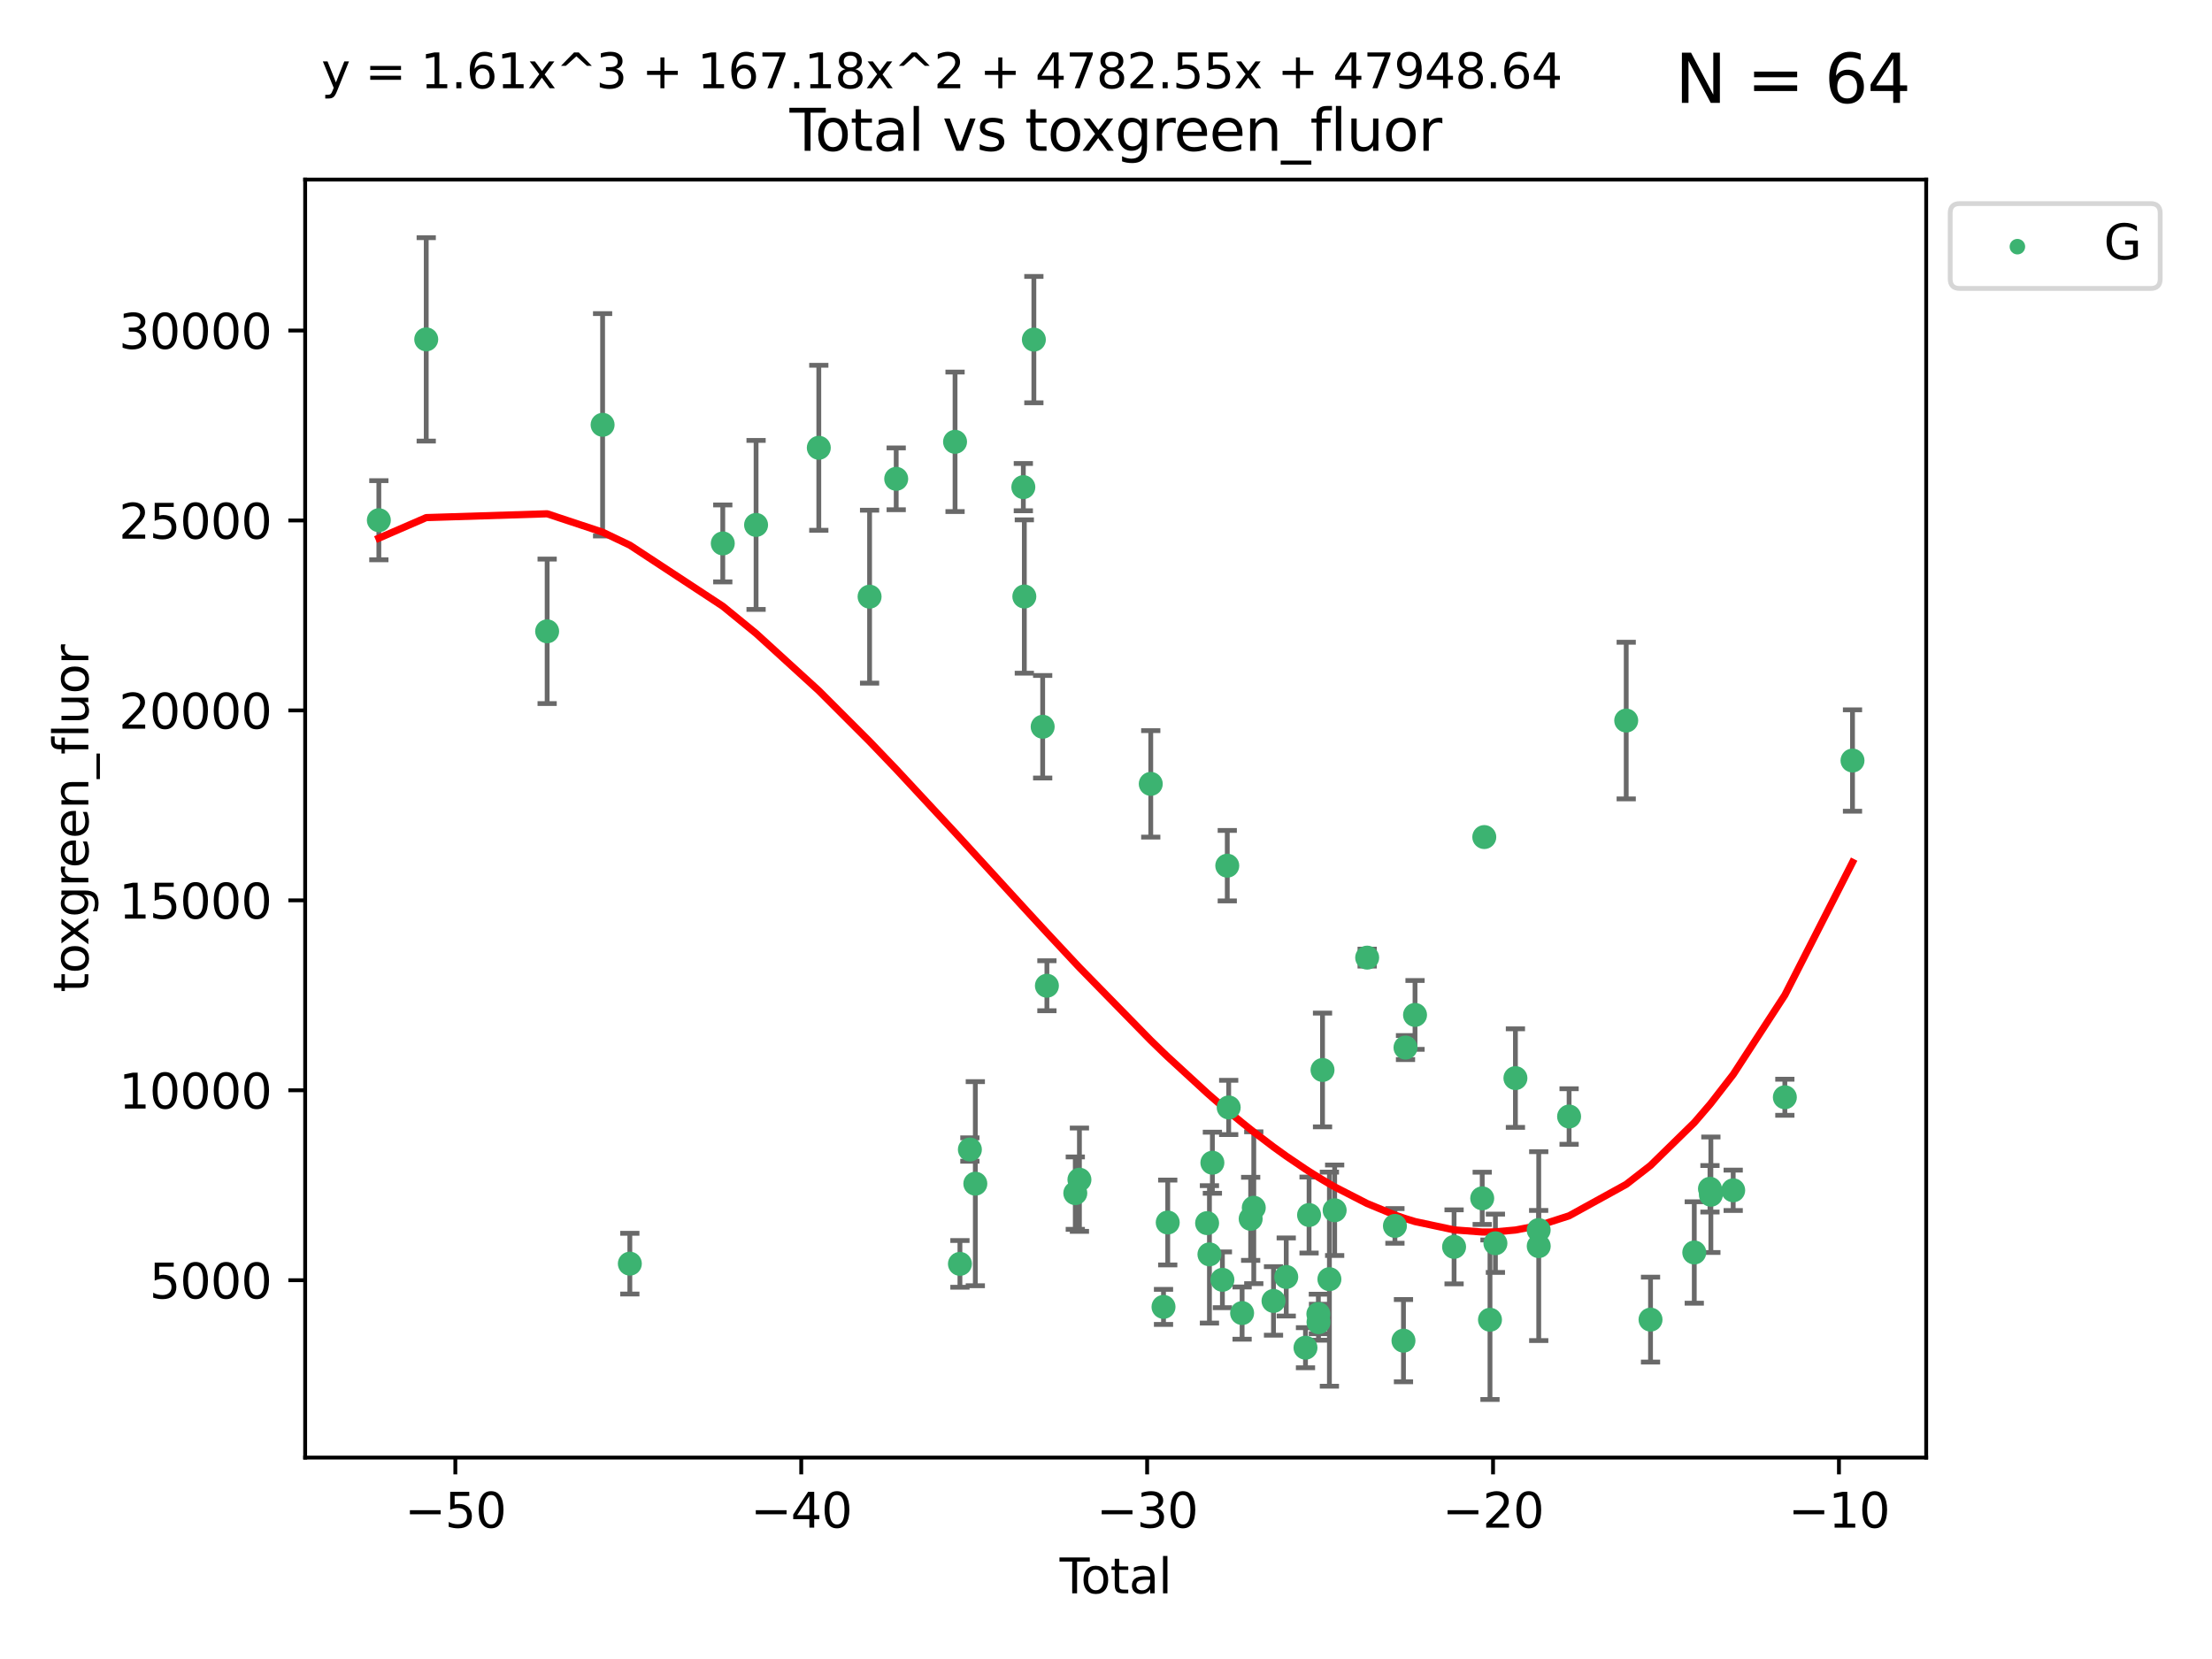 <?xml version="1.0" encoding="utf-8" standalone="no"?>
<!DOCTYPE svg PUBLIC "-//W3C//DTD SVG 1.1//EN"
  "http://www.w3.org/Graphics/SVG/1.1/DTD/svg11.dtd">
<svg xmlns:xlink="http://www.w3.org/1999/xlink" width="460.8pt" height="345.6pt" viewBox="0 0 460.8 345.6" xmlns="http://www.w3.org/2000/svg" version="1.1">
 <defs>
  <style type="text/css">*{stroke-linejoin: round; stroke-linecap: butt}</style>
 </defs>
 <g id="figure_1">
  <g id="patch_1">
   <path d="M 0 345.6 
L 460.8 345.6 
L 460.8 0 
L 0 0 
z
" style="fill: #ffffff"/>
  </g>
  <g id="axes_1">
   <g id="patch_2">
    <path d="M 63.571 303.64 
L 401.26 303.64 
L 401.26 37.411 
L 63.571 37.411 
z
" style="fill: #ffffff"/>
   </g>
   <g id="PathCollection_1">
    <defs>
     <path id="m6c5e7fbb38" d="M 0 1.118 
C 0.297 1.118 0.581 1 0.791 0.791 
C 1 0.581 1.118 0.297 1.118 0 
C 1.118 -0.297 1 -0.581 0.791 -0.791 
C 0.581 -1 0.297 -1.118 0 -1.118 
C -0.297 -1.118 -0.581 -1 -0.791 -0.791 
C -1 -0.581 -1.118 -0.297 -1.118 0 
C -1.118 0.297 -1 0.581 -0.791 0.791 
C -0.581 1 -0.297 1.118 0 1.118 
z
" style="stroke: #3cb371"/>
    </defs>
    <g clip-path="url(#p803f1999da)">
     <use xlink:href="#m6c5e7fbb38" x="78.921" y="108.37" style="fill: #3cb371; stroke: #3cb371"/>
     <use xlink:href="#m6c5e7fbb38" x="88.792" y="70.697" style="fill: #3cb371; stroke: #3cb371"/>
     <use xlink:href="#m6c5e7fbb38" x="113.98" y="131.515" style="fill: #3cb371; stroke: #3cb371"/>
     <use xlink:href="#m6c5e7fbb38" x="125.533" y="88.495" style="fill: #3cb371; stroke: #3cb371"/>
     <use xlink:href="#m6c5e7fbb38" x="131.207" y="263.244" style="fill: #3cb371; stroke: #3cb371"/>
     <use xlink:href="#m6c5e7fbb38" x="150.568" y="113.205" style="fill: #3cb371; stroke: #3cb371"/>
     <use xlink:href="#m6c5e7fbb38" x="157.504" y="109.353" style="fill: #3cb371; stroke: #3cb371"/>
     <use xlink:href="#m6c5e7fbb38" x="170.572" y="93.281" style="fill: #3cb371; stroke: #3cb371"/>
     <use xlink:href="#m6c5e7fbb38" x="181.15" y="124.296" style="fill: #3cb371; stroke: #3cb371"/>
     <use xlink:href="#m6c5e7fbb38" x="186.695" y="99.749" style="fill: #3cb371; stroke: #3cb371"/>
     <use xlink:href="#m6c5e7fbb38" x="198.955" y="92.039" style="fill: #3cb371; stroke: #3cb371"/>
     <use xlink:href="#m6c5e7fbb38" x="199.972" y="263.288" style="fill: #3cb371; stroke: #3cb371"/>
     <use xlink:href="#m6c5e7fbb38" x="202.045" y="239.466" style="fill: #3cb371; stroke: #3cb371"/>
     <use xlink:href="#m6c5e7fbb38" x="203.178" y="246.582" style="fill: #3cb371; stroke: #3cb371"/>
     <use xlink:href="#m6c5e7fbb38" x="213.179" y="101.477" style="fill: #3cb371; stroke: #3cb371"/>
     <use xlink:href="#m6c5e7fbb38" x="213.387" y="124.265" style="fill: #3cb371; stroke: #3cb371"/>
     <use xlink:href="#m6c5e7fbb38" x="215.374" y="70.746" style="fill: #3cb371; stroke: #3cb371"/>
     <use xlink:href="#m6c5e7fbb38" x="217.208" y="151.397" style="fill: #3cb371; stroke: #3cb371"/>
     <use xlink:href="#m6c5e7fbb38" x="218.09" y="205.347" style="fill: #3cb371; stroke: #3cb371"/>
     <use xlink:href="#m6c5e7fbb38" x="224.004" y="248.554" style="fill: #3cb371; stroke: #3cb371"/>
     <use xlink:href="#m6c5e7fbb38" x="224.864" y="245.752" style="fill: #3cb371; stroke: #3cb371"/>
     <use xlink:href="#m6c5e7fbb38" x="239.724" y="163.297" style="fill: #3cb371; stroke: #3cb371"/>
     <use xlink:href="#m6c5e7fbb38" x="242.381" y="272.248" style="fill: #3cb371; stroke: #3cb371"/>
     <use xlink:href="#m6c5e7fbb38" x="243.26" y="254.672" style="fill: #3cb371; stroke: #3cb371"/>
     <use xlink:href="#m6c5e7fbb38" x="251.462" y="254.801" style="fill: #3cb371; stroke: #3cb371"/>
     <use xlink:href="#m6c5e7fbb38" x="251.949" y="261.306" style="fill: #3cb371; stroke: #3cb371"/>
     <use xlink:href="#m6c5e7fbb38" x="252.562" y="242.216" style="fill: #3cb371; stroke: #3cb371"/>
     <use xlink:href="#m6c5e7fbb38" x="254.649" y="266.605" style="fill: #3cb371; stroke: #3cb371"/>
     <use xlink:href="#m6c5e7fbb38" x="255.663" y="180.337" style="fill: #3cb371; stroke: #3cb371"/>
     <use xlink:href="#m6c5e7fbb38" x="255.96" y="230.701" style="fill: #3cb371; stroke: #3cb371"/>
     <use xlink:href="#m6c5e7fbb38" x="258.754" y="273.537" style="fill: #3cb371; stroke: #3cb371"/>
     <use xlink:href="#m6c5e7fbb38" x="260.537" y="253.906" style="fill: #3cb371; stroke: #3cb371"/>
     <use xlink:href="#m6c5e7fbb38" x="261.185" y="251.593" style="fill: #3cb371; stroke: #3cb371"/>
     <use xlink:href="#m6c5e7fbb38" x="265.295" y="271.005" style="fill: #3cb371; stroke: #3cb371"/>
     <use xlink:href="#m6c5e7fbb38" x="267.947" y="266.018" style="fill: #3cb371; stroke: #3cb371"/>
     <use xlink:href="#m6c5e7fbb38" x="271.958" y="280.752" style="fill: #3cb371; stroke: #3cb371"/>
     <use xlink:href="#m6c5e7fbb38" x="272.702" y="253.111" style="fill: #3cb371; stroke: #3cb371"/>
     <use xlink:href="#m6c5e7fbb38" x="274.639" y="273.724" style="fill: #3cb371; stroke: #3cb371"/>
     <use xlink:href="#m6c5e7fbb38" x="274.669" y="275.443" style="fill: #3cb371; stroke: #3cb371"/>
     <use xlink:href="#m6c5e7fbb38" x="275.505" y="222.895" style="fill: #3cb371; stroke: #3cb371"/>
     <use xlink:href="#m6c5e7fbb38" x="276.939" y="266.474" style="fill: #3cb371; stroke: #3cb371"/>
     <use xlink:href="#m6c5e7fbb38" x="278.033" y="252.122" style="fill: #3cb371; stroke: #3cb371"/>
     <use xlink:href="#m6c5e7fbb38" x="284.806" y="199.49" style="fill: #3cb371; stroke: #3cb371"/>
     <use xlink:href="#m6c5e7fbb38" x="290.588" y="255.377" style="fill: #3cb371; stroke: #3cb371"/>
     <use xlink:href="#m6c5e7fbb38" x="292.369" y="279.285" style="fill: #3cb371; stroke: #3cb371"/>
     <use xlink:href="#m6c5e7fbb38" x="292.792" y="218.227" style="fill: #3cb371; stroke: #3cb371"/>
     <use xlink:href="#m6c5e7fbb38" x="294.777" y="211.426" style="fill: #3cb371; stroke: #3cb371"/>
     <use xlink:href="#m6c5e7fbb38" x="302.911" y="259.745" style="fill: #3cb371; stroke: #3cb371"/>
     <use xlink:href="#m6c5e7fbb38" x="308.772" y="249.634" style="fill: #3cb371; stroke: #3cb371"/>
     <use xlink:href="#m6c5e7fbb38" x="309.203" y="174.374" style="fill: #3cb371; stroke: #3cb371"/>
     <use xlink:href="#m6c5e7fbb38" x="310.392" y="274.926" style="fill: #3cb371; stroke: #3cb371"/>
     <use xlink:href="#m6c5e7fbb38" x="311.521" y="258.998" style="fill: #3cb371; stroke: #3cb371"/>
     <use xlink:href="#m6c5e7fbb38" x="315.691" y="224.588" style="fill: #3cb371; stroke: #3cb371"/>
     <use xlink:href="#m6c5e7fbb38" x="320.531" y="256.243" style="fill: #3cb371; stroke: #3cb371"/>
     <use xlink:href="#m6c5e7fbb38" x="320.546" y="259.592" style="fill: #3cb371; stroke: #3cb371"/>
     <use xlink:href="#m6c5e7fbb38" x="326.871" y="232.59" style="fill: #3cb371; stroke: #3cb371"/>
     <use xlink:href="#m6c5e7fbb38" x="338.77" y="150.105" style="fill: #3cb371; stroke: #3cb371"/>
     <use xlink:href="#m6c5e7fbb38" x="343.835" y="274.898" style="fill: #3cb371; stroke: #3cb371"/>
     <use xlink:href="#m6c5e7fbb38" x="352.949" y="260.916" style="fill: #3cb371; stroke: #3cb371"/>
     <use xlink:href="#m6c5e7fbb38" x="356.217" y="247.646" style="fill: #3cb371; stroke: #3cb371"/>
     <use xlink:href="#m6c5e7fbb38" x="356.405" y="248.886" style="fill: #3cb371; stroke: #3cb371"/>
     <use xlink:href="#m6c5e7fbb38" x="361.057" y="247.962" style="fill: #3cb371; stroke: #3cb371"/>
     <use xlink:href="#m6c5e7fbb38" x="371.817" y="228.579" style="fill: #3cb371; stroke: #3cb371"/>
     <use xlink:href="#m6c5e7fbb38" x="385.911" y="158.432" style="fill: #3cb371; stroke: #3cb371"/>
    </g>
   </g>
   <g id="matplotlib.axis_1">
    <g id="xtick_1">
     <g id="line2d_1">
      <defs>
       <path id="m20866f50c5" d="M 0 0 
L 0 3.5 
" style="stroke: #000000; stroke-width: 0.8"/>
      </defs>
      <g>
       <use xlink:href="#m20866f50c5" x="94.856" y="303.64" style="stroke: #000000; stroke-width: 0.8"/>
      </g>
     </g>
     <g id="text_1">
      <!-- −50 -->
      <g transform="translate(84.304 318.238)scale(0.1 -0.1)">
       <defs>
        <path id="DejaVuSans-2212" d="M 678 2272 
L 4684 2272 
L 4684 1741 
L 678 1741 
L 678 2272 
z
" transform="scale(0.016)"/>
        <path id="DejaVuSans-35" d="M 691 4666 
L 3169 4666 
L 3169 4134 
L 1269 4134 
L 1269 2991 
Q 1406 3038 1543 3061 
Q 1681 3084 1819 3084 
Q 2600 3084 3056 2656 
Q 3513 2228 3513 1497 
Q 3513 744 3044 326 
Q 2575 -91 1722 -91 
Q 1428 -91 1123 -41 
Q 819 9 494 109 
L 494 744 
Q 775 591 1075 516 
Q 1375 441 1709 441 
Q 2250 441 2565 725 
Q 2881 1009 2881 1497 
Q 2881 1984 2565 2268 
Q 2250 2553 1709 2553 
Q 1456 2553 1204 2497 
Q 953 2441 691 2322 
L 691 4666 
z
" transform="scale(0.016)"/>
        <path id="DejaVuSans-30" d="M 2034 4250 
Q 1547 4250 1301 3770 
Q 1056 3291 1056 2328 
Q 1056 1369 1301 889 
Q 1547 409 2034 409 
Q 2525 409 2770 889 
Q 3016 1369 3016 2328 
Q 3016 3291 2770 3770 
Q 2525 4250 2034 4250 
z
M 2034 4750 
Q 2819 4750 3233 4129 
Q 3647 3509 3647 2328 
Q 3647 1150 3233 529 
Q 2819 -91 2034 -91 
Q 1250 -91 836 529 
Q 422 1150 422 2328 
Q 422 3509 836 4129 
Q 1250 4750 2034 4750 
z
" transform="scale(0.016)"/>
       </defs>
       <use xlink:href="#DejaVuSans-2212"/>
       <use xlink:href="#DejaVuSans-35" x="83.789"/>
       <use xlink:href="#DejaVuSans-30" x="147.412"/>
      </g>
     </g>
    </g>
    <g id="xtick_2">
     <g id="line2d_2">
      <g>
       <use xlink:href="#m20866f50c5" x="166.914" y="303.64" style="stroke: #000000; stroke-width: 0.8"/>
      </g>
     </g>
     <g id="text_2">
      <!-- −40 -->
      <g transform="translate(156.361 318.238)scale(0.1 -0.1)">
       <defs>
        <path id="DejaVuSans-34" d="M 2419 4116 
L 825 1625 
L 2419 1625 
L 2419 4116 
z
M 2253 4666 
L 3047 4666 
L 3047 1625 
L 3713 1625 
L 3713 1100 
L 3047 1100 
L 3047 0 
L 2419 0 
L 2419 1100 
L 313 1100 
L 313 1709 
L 2253 4666 
z
" transform="scale(0.016)"/>
       </defs>
       <use xlink:href="#DejaVuSans-2212"/>
       <use xlink:href="#DejaVuSans-34" x="83.789"/>
       <use xlink:href="#DejaVuSans-30" x="147.412"/>
      </g>
     </g>
    </g>
    <g id="xtick_3">
     <g id="line2d_3">
      <g>
       <use xlink:href="#m20866f50c5" x="238.971" y="303.64" style="stroke: #000000; stroke-width: 0.8"/>
      </g>
     </g>
     <g id="text_3">
      <!-- −30 -->
      <g transform="translate(228.419 318.238)scale(0.1 -0.1)">
       <defs>
        <path id="DejaVuSans-33" d="M 2597 2516 
Q 3050 2419 3304 2112 
Q 3559 1806 3559 1356 
Q 3559 666 3084 287 
Q 2609 -91 1734 -91 
Q 1441 -91 1130 -33 
Q 819 25 488 141 
L 488 750 
Q 750 597 1062 519 
Q 1375 441 1716 441 
Q 2309 441 2620 675 
Q 2931 909 2931 1356 
Q 2931 1769 2642 2001 
Q 2353 2234 1838 2234 
L 1294 2234 
L 1294 2753 
L 1863 2753 
Q 2328 2753 2575 2939 
Q 2822 3125 2822 3475 
Q 2822 3834 2567 4026 
Q 2313 4219 1838 4219 
Q 1578 4219 1281 4162 
Q 984 4106 628 3988 
L 628 4550 
Q 988 4650 1302 4700 
Q 1616 4750 1894 4750 
Q 2613 4750 3031 4423 
Q 3450 4097 3450 3541 
Q 3450 3153 3228 2886 
Q 3006 2619 2597 2516 
z
" transform="scale(0.016)"/>
       </defs>
       <use xlink:href="#DejaVuSans-2212"/>
       <use xlink:href="#DejaVuSans-33" x="83.789"/>
       <use xlink:href="#DejaVuSans-30" x="147.412"/>
      </g>
     </g>
    </g>
    <g id="xtick_4">
     <g id="line2d_4">
      <g>
       <use xlink:href="#m20866f50c5" x="311.029" y="303.64" style="stroke: #000000; stroke-width: 0.8"/>
      </g>
     </g>
     <g id="text_4">
      <!-- −20 -->
      <g transform="translate(300.476 318.238)scale(0.1 -0.1)">
       <defs>
        <path id="DejaVuSans-32" d="M 1228 531 
L 3431 531 
L 3431 0 
L 469 0 
L 469 531 
Q 828 903 1448 1529 
Q 2069 2156 2228 2338 
Q 2531 2678 2651 2914 
Q 2772 3150 2772 3378 
Q 2772 3750 2511 3984 
Q 2250 4219 1831 4219 
Q 1534 4219 1204 4116 
Q 875 4013 500 3803 
L 500 4441 
Q 881 4594 1212 4672 
Q 1544 4750 1819 4750 
Q 2544 4750 2975 4387 
Q 3406 4025 3406 3419 
Q 3406 3131 3298 2873 
Q 3191 2616 2906 2266 
Q 2828 2175 2409 1742 
Q 1991 1309 1228 531 
z
" transform="scale(0.016)"/>
       </defs>
       <use xlink:href="#DejaVuSans-2212"/>
       <use xlink:href="#DejaVuSans-32" x="83.789"/>
       <use xlink:href="#DejaVuSans-30" x="147.412"/>
      </g>
     </g>
    </g>
    <g id="xtick_5">
     <g id="line2d_5">
      <g>
       <use xlink:href="#m20866f50c5" x="383.086" y="303.64" style="stroke: #000000; stroke-width: 0.8"/>
      </g>
     </g>
     <g id="text_5">
      <!-- −10 -->
      <g transform="translate(372.534 318.238)scale(0.1 -0.1)">
       <defs>
        <path id="DejaVuSans-31" d="M 794 531 
L 1825 531 
L 1825 4091 
L 703 3866 
L 703 4441 
L 1819 4666 
L 2450 4666 
L 2450 531 
L 3481 531 
L 3481 0 
L 794 0 
L 794 531 
z
" transform="scale(0.016)"/>
       </defs>
       <use xlink:href="#DejaVuSans-2212"/>
       <use xlink:href="#DejaVuSans-31" x="83.789"/>
       <use xlink:href="#DejaVuSans-30" x="147.412"/>
      </g>
     </g>
    </g>
    <g id="text_6">
     <!-- Total -->
     <g transform="translate(220.739 331.917)scale(0.1 -0.1)">
      <defs>
       <path id="DejaVuSans-54" d="M -19 4666 
L 3928 4666 
L 3928 4134 
L 2272 4134 
L 2272 0 
L 1638 0 
L 1638 4134 
L -19 4134 
L -19 4666 
z
" transform="scale(0.016)"/>
       <path id="DejaVuSans-6f" d="M 1959 3097 
Q 1497 3097 1228 2736 
Q 959 2375 959 1747 
Q 959 1119 1226 758 
Q 1494 397 1959 397 
Q 2419 397 2687 759 
Q 2956 1122 2956 1747 
Q 2956 2369 2687 2733 
Q 2419 3097 1959 3097 
z
M 1959 3584 
Q 2709 3584 3137 3096 
Q 3566 2609 3566 1747 
Q 3566 888 3137 398 
Q 2709 -91 1959 -91 
Q 1206 -91 779 398 
Q 353 888 353 1747 
Q 353 2609 779 3096 
Q 1206 3584 1959 3584 
z
" transform="scale(0.016)"/>
       <path id="DejaVuSans-74" d="M 1172 4494 
L 1172 3500 
L 2356 3500 
L 2356 3053 
L 1172 3053 
L 1172 1153 
Q 1172 725 1289 603 
Q 1406 481 1766 481 
L 2356 481 
L 2356 0 
L 1766 0 
Q 1100 0 847 248 
Q 594 497 594 1153 
L 594 3053 
L 172 3053 
L 172 3500 
L 594 3500 
L 594 4494 
L 1172 4494 
z
" transform="scale(0.016)"/>
       <path id="DejaVuSans-61" d="M 2194 1759 
Q 1497 1759 1228 1600 
Q 959 1441 959 1056 
Q 959 750 1161 570 
Q 1363 391 1709 391 
Q 2188 391 2477 730 
Q 2766 1069 2766 1631 
L 2766 1759 
L 2194 1759 
z
M 3341 1997 
L 3341 0 
L 2766 0 
L 2766 531 
Q 2569 213 2275 61 
Q 1981 -91 1556 -91 
Q 1019 -91 701 211 
Q 384 513 384 1019 
Q 384 1609 779 1909 
Q 1175 2209 1959 2209 
L 2766 2209 
L 2766 2266 
Q 2766 2663 2505 2880 
Q 2244 3097 1772 3097 
Q 1472 3097 1187 3025 
Q 903 2953 641 2809 
L 641 3341 
Q 956 3463 1253 3523 
Q 1550 3584 1831 3584 
Q 2591 3584 2966 3190 
Q 3341 2797 3341 1997 
z
" transform="scale(0.016)"/>
       <path id="DejaVuSans-6c" d="M 603 4863 
L 1178 4863 
L 1178 0 
L 603 0 
L 603 4863 
z
" transform="scale(0.016)"/>
      </defs>
      <use xlink:href="#DejaVuSans-54"/>
      <use xlink:href="#DejaVuSans-6f" x="44.084"/>
      <use xlink:href="#DejaVuSans-74" x="105.266"/>
      <use xlink:href="#DejaVuSans-61" x="144.475"/>
      <use xlink:href="#DejaVuSans-6c" x="205.754"/>
     </g>
    </g>
   </g>
   <g id="matplotlib.axis_2">
    <g id="ytick_1">
     <g id="line2d_6">
      <defs>
       <path id="m395d68dc21" d="M 0 0 
L -3.5 0 
" style="stroke: #000000; stroke-width: 0.8"/>
      </defs>
      <g>
       <use xlink:href="#m395d68dc21" x="63.571" y="266.693" style="stroke: #000000; stroke-width: 0.8"/>
      </g>
     </g>
     <g id="text_7">
      <!-- 5000 -->
      <g transform="translate(31.121 270.492)scale(0.1 -0.1)">
       <use xlink:href="#DejaVuSans-35"/>
       <use xlink:href="#DejaVuSans-30" x="63.623"/>
       <use xlink:href="#DejaVuSans-30" x="127.246"/>
       <use xlink:href="#DejaVuSans-30" x="190.869"/>
      </g>
     </g>
    </g>
    <g id="ytick_2">
     <g id="line2d_7">
      <g>
       <use xlink:href="#m395d68dc21" x="63.571" y="227.125" style="stroke: #000000; stroke-width: 0.8"/>
      </g>
     </g>
     <g id="text_8">
      <!-- 10000 -->
      <g transform="translate(24.759 230.924)scale(0.1 -0.1)">
       <use xlink:href="#DejaVuSans-31"/>
       <use xlink:href="#DejaVuSans-30" x="63.623"/>
       <use xlink:href="#DejaVuSans-30" x="127.246"/>
       <use xlink:href="#DejaVuSans-30" x="190.869"/>
       <use xlink:href="#DejaVuSans-30" x="254.492"/>
      </g>
     </g>
    </g>
    <g id="ytick_3">
     <g id="line2d_8">
      <g>
       <use xlink:href="#m395d68dc21" x="63.571" y="187.557" style="stroke: #000000; stroke-width: 0.8"/>
      </g>
     </g>
     <g id="text_9">
      <!-- 15000 -->
      <g transform="translate(24.759 191.356)scale(0.1 -0.1)">
       <use xlink:href="#DejaVuSans-31"/>
       <use xlink:href="#DejaVuSans-35" x="63.623"/>
       <use xlink:href="#DejaVuSans-30" x="127.246"/>
       <use xlink:href="#DejaVuSans-30" x="190.869"/>
       <use xlink:href="#DejaVuSans-30" x="254.492"/>
      </g>
     </g>
    </g>
    <g id="ytick_4">
     <g id="line2d_9">
      <g>
       <use xlink:href="#m395d68dc21" x="63.571" y="147.989" style="stroke: #000000; stroke-width: 0.8"/>
      </g>
     </g>
     <g id="text_10">
      <!-- 20000 -->
      <g transform="translate(24.759 151.788)scale(0.1 -0.1)">
       <use xlink:href="#DejaVuSans-32"/>
       <use xlink:href="#DejaVuSans-30" x="63.623"/>
       <use xlink:href="#DejaVuSans-30" x="127.246"/>
       <use xlink:href="#DejaVuSans-30" x="190.869"/>
       <use xlink:href="#DejaVuSans-30" x="254.492"/>
      </g>
     </g>
    </g>
    <g id="ytick_5">
     <g id="line2d_10">
      <g>
       <use xlink:href="#m395d68dc21" x="63.571" y="108.421" style="stroke: #000000; stroke-width: 0.8"/>
      </g>
     </g>
     <g id="text_11">
      <!-- 25000 -->
      <g transform="translate(24.759 112.22)scale(0.1 -0.1)">
       <use xlink:href="#DejaVuSans-32"/>
       <use xlink:href="#DejaVuSans-35" x="63.623"/>
       <use xlink:href="#DejaVuSans-30" x="127.246"/>
       <use xlink:href="#DejaVuSans-30" x="190.869"/>
       <use xlink:href="#DejaVuSans-30" x="254.492"/>
      </g>
     </g>
    </g>
    <g id="ytick_6">
     <g id="line2d_11">
      <g>
       <use xlink:href="#m395d68dc21" x="63.571" y="68.853" style="stroke: #000000; stroke-width: 0.8"/>
      </g>
     </g>
     <g id="text_12">
      <!-- 30000 -->
      <g transform="translate(24.759 72.652)scale(0.1 -0.1)">
       <use xlink:href="#DejaVuSans-33"/>
       <use xlink:href="#DejaVuSans-30" x="63.623"/>
       <use xlink:href="#DejaVuSans-30" x="127.246"/>
       <use xlink:href="#DejaVuSans-30" x="190.869"/>
       <use xlink:href="#DejaVuSans-30" x="254.492"/>
      </g>
     </g>
    </g>
    <g id="text_13">
     <!-- toxgreen_fluor -->
     <g transform="translate(18.401 206.72)rotate(-90)scale(0.1 -0.1)">
      <defs>
       <path id="DejaVuSans-78" d="M 3513 3500 
L 2247 1797 
L 3578 0 
L 2900 0 
L 1881 1375 
L 863 0 
L 184 0 
L 1544 1831 
L 300 3500 
L 978 3500 
L 1906 2253 
L 2834 3500 
L 3513 3500 
z
" transform="scale(0.016)"/>
       <path id="DejaVuSans-67" d="M 2906 1791 
Q 2906 2416 2648 2759 
Q 2391 3103 1925 3103 
Q 1463 3103 1205 2759 
Q 947 2416 947 1791 
Q 947 1169 1205 825 
Q 1463 481 1925 481 
Q 2391 481 2648 825 
Q 2906 1169 2906 1791 
z
M 3481 434 
Q 3481 -459 3084 -895 
Q 2688 -1331 1869 -1331 
Q 1566 -1331 1297 -1286 
Q 1028 -1241 775 -1147 
L 775 -588 
Q 1028 -725 1275 -790 
Q 1522 -856 1778 -856 
Q 2344 -856 2625 -561 
Q 2906 -266 2906 331 
L 2906 616 
Q 2728 306 2450 153 
Q 2172 0 1784 0 
Q 1141 0 747 490 
Q 353 981 353 1791 
Q 353 2603 747 3093 
Q 1141 3584 1784 3584 
Q 2172 3584 2450 3431 
Q 2728 3278 2906 2969 
L 2906 3500 
L 3481 3500 
L 3481 434 
z
" transform="scale(0.016)"/>
       <path id="DejaVuSans-72" d="M 2631 2963 
Q 2534 3019 2420 3045 
Q 2306 3072 2169 3072 
Q 1681 3072 1420 2755 
Q 1159 2438 1159 1844 
L 1159 0 
L 581 0 
L 581 3500 
L 1159 3500 
L 1159 2956 
Q 1341 3275 1631 3429 
Q 1922 3584 2338 3584 
Q 2397 3584 2469 3576 
Q 2541 3569 2628 3553 
L 2631 2963 
z
" transform="scale(0.016)"/>
       <path id="DejaVuSans-65" d="M 3597 1894 
L 3597 1613 
L 953 1613 
Q 991 1019 1311 708 
Q 1631 397 2203 397 
Q 2534 397 2845 478 
Q 3156 559 3463 722 
L 3463 178 
Q 3153 47 2828 -22 
Q 2503 -91 2169 -91 
Q 1331 -91 842 396 
Q 353 884 353 1716 
Q 353 2575 817 3079 
Q 1281 3584 2069 3584 
Q 2775 3584 3186 3129 
Q 3597 2675 3597 1894 
z
M 3022 2063 
Q 3016 2534 2758 2815 
Q 2500 3097 2075 3097 
Q 1594 3097 1305 2825 
Q 1016 2553 972 2059 
L 3022 2063 
z
" transform="scale(0.016)"/>
       <path id="DejaVuSans-6e" d="M 3513 2113 
L 3513 0 
L 2938 0 
L 2938 2094 
Q 2938 2591 2744 2837 
Q 2550 3084 2163 3084 
Q 1697 3084 1428 2787 
Q 1159 2491 1159 1978 
L 1159 0 
L 581 0 
L 581 3500 
L 1159 3500 
L 1159 2956 
Q 1366 3272 1645 3428 
Q 1925 3584 2291 3584 
Q 2894 3584 3203 3211 
Q 3513 2838 3513 2113 
z
" transform="scale(0.016)"/>
       <path id="DejaVuSans-5f" d="M 3263 -1063 
L 3263 -1509 
L -63 -1509 
L -63 -1063 
L 3263 -1063 
z
" transform="scale(0.016)"/>
       <path id="DejaVuSans-66" d="M 2375 4863 
L 2375 4384 
L 1825 4384 
Q 1516 4384 1395 4259 
Q 1275 4134 1275 3809 
L 1275 3500 
L 2222 3500 
L 2222 3053 
L 1275 3053 
L 1275 0 
L 697 0 
L 697 3053 
L 147 3053 
L 147 3500 
L 697 3500 
L 697 3744 
Q 697 4328 969 4595 
Q 1241 4863 1831 4863 
L 2375 4863 
z
" transform="scale(0.016)"/>
       <path id="DejaVuSans-75" d="M 544 1381 
L 544 3500 
L 1119 3500 
L 1119 1403 
Q 1119 906 1312 657 
Q 1506 409 1894 409 
Q 2359 409 2629 706 
Q 2900 1003 2900 1516 
L 2900 3500 
L 3475 3500 
L 3475 0 
L 2900 0 
L 2900 538 
Q 2691 219 2414 64 
Q 2138 -91 1772 -91 
Q 1169 -91 856 284 
Q 544 659 544 1381 
z
M 1991 3584 
L 1991 3584 
z
" transform="scale(0.016)"/>
      </defs>
      <use xlink:href="#DejaVuSans-74"/>
      <use xlink:href="#DejaVuSans-6f" x="39.209"/>
      <use xlink:href="#DejaVuSans-78" x="97.266"/>
      <use xlink:href="#DejaVuSans-67" x="156.445"/>
      <use xlink:href="#DejaVuSans-72" x="219.922"/>
      <use xlink:href="#DejaVuSans-65" x="258.785"/>
      <use xlink:href="#DejaVuSans-65" x="320.309"/>
      <use xlink:href="#DejaVuSans-6e" x="381.832"/>
      <use xlink:href="#DejaVuSans-5f" x="445.211"/>
      <use xlink:href="#DejaVuSans-66" x="495.211"/>
      <use xlink:href="#DejaVuSans-6c" x="530.416"/>
      <use xlink:href="#DejaVuSans-75" x="558.199"/>
      <use xlink:href="#DejaVuSans-6f" x="621.578"/>
      <use xlink:href="#DejaVuSans-72" x="682.76"/>
     </g>
    </g>
   </g>
   <g id="LineCollection_1">
    <path d="M 78.921 116.611 
L 78.921 100.128 
" clip-path="url(#p803f1999da)" style="fill: none; stroke: #696969"/>
    <path d="M 88.792 91.882 
L 88.792 49.513 
" clip-path="url(#p803f1999da)" style="fill: none; stroke: #696969"/>
    <path d="M 113.98 146.565 
L 113.98 116.466 
" clip-path="url(#p803f1999da)" style="fill: none; stroke: #696969"/>
    <path d="M 125.533 111.658 
L 125.533 65.332 
" clip-path="url(#p803f1999da)" style="fill: none; stroke: #696969"/>
    <path d="M 131.207 269.569 
L 131.207 256.919 
" clip-path="url(#p803f1999da)" style="fill: none; stroke: #696969"/>
    <path d="M 150.568 121.219 
L 150.568 105.191 
" clip-path="url(#p803f1999da)" style="fill: none; stroke: #696969"/>
    <path d="M 157.504 126.956 
L 157.504 91.751 
" clip-path="url(#p803f1999da)" style="fill: none; stroke: #696969"/>
    <path d="M 170.572 110.469 
L 170.572 76.093 
" clip-path="url(#p803f1999da)" style="fill: none; stroke: #696969"/>
    <path d="M 181.15 142.309 
L 181.15 106.282 
" clip-path="url(#p803f1999da)" style="fill: none; stroke: #696969"/>
    <path d="M 186.695 106.185 
L 186.695 93.313 
" clip-path="url(#p803f1999da)" style="fill: none; stroke: #696969"/>
    <path d="M 198.955 106.568 
L 198.955 77.509 
" clip-path="url(#p803f1999da)" style="fill: none; stroke: #696969"/>
    <path d="M 199.972 268.154 
L 199.972 258.423 
" clip-path="url(#p803f1999da)" style="fill: none; stroke: #696969"/>
    <path d="M 202.045 241.903 
L 202.045 237.028 
" clip-path="url(#p803f1999da)" style="fill: none; stroke: #696969"/>
    <path d="M 203.178 267.841 
L 203.178 225.323 
" clip-path="url(#p803f1999da)" style="fill: none; stroke: #696969"/>
    <path d="M 213.179 106.404 
L 213.179 96.549 
" clip-path="url(#p803f1999da)" style="fill: none; stroke: #696969"/>
    <path d="M 213.387 140.234 
L 213.387 108.295 
" clip-path="url(#p803f1999da)" style="fill: none; stroke: #696969"/>
    <path d="M 215.374 83.907 
L 215.374 57.586 
" clip-path="url(#p803f1999da)" style="fill: none; stroke: #696969"/>
    <path d="M 217.208 162.075 
L 217.208 140.718 
" clip-path="url(#p803f1999da)" style="fill: none; stroke: #696969"/>
    <path d="M 218.09 210.557 
L 218.09 200.138 
" clip-path="url(#p803f1999da)" style="fill: none; stroke: #696969"/>
    <path d="M 224.004 256.094 
L 224.004 241.014 
" clip-path="url(#p803f1999da)" style="fill: none; stroke: #696969"/>
    <path d="M 224.864 256.511 
L 224.864 234.993 
" clip-path="url(#p803f1999da)" style="fill: none; stroke: #696969"/>
    <path d="M 239.724 174.387 
L 239.724 152.207 
" clip-path="url(#p803f1999da)" style="fill: none; stroke: #696969"/>
    <path d="M 242.381 275.902 
L 242.381 268.594 
" clip-path="url(#p803f1999da)" style="fill: none; stroke: #696969"/>
    <path d="M 243.26 263.511 
L 243.26 245.832 
" clip-path="url(#p803f1999da)" style="fill: none; stroke: #696969"/>
    <path d="M 251.462 255.473 
L 251.462 254.128 
" clip-path="url(#p803f1999da)" style="fill: none; stroke: #696969"/>
    <path d="M 251.949 275.619 
L 251.949 246.993 
" clip-path="url(#p803f1999da)" style="fill: none; stroke: #696969"/>
    <path d="M 252.562 248.578 
L 252.562 235.854 
" clip-path="url(#p803f1999da)" style="fill: none; stroke: #696969"/>
    <path d="M 254.649 272.414 
L 254.649 260.795 
" clip-path="url(#p803f1999da)" style="fill: none; stroke: #696969"/>
    <path d="M 255.663 187.674 
L 255.663 172.999 
" clip-path="url(#p803f1999da)" style="fill: none; stroke: #696969"/>
    <path d="M 255.96 236.35 
L 255.96 225.052 
" clip-path="url(#p803f1999da)" style="fill: none; stroke: #696969"/>
    <path d="M 258.754 278.977 
L 258.754 268.098 
" clip-path="url(#p803f1999da)" style="fill: none; stroke: #696969"/>
    <path d="M 260.537 262.559 
L 260.537 245.252 
" clip-path="url(#p803f1999da)" style="fill: none; stroke: #696969"/>
    <path d="M 261.185 267.408 
L 261.185 235.778 
" clip-path="url(#p803f1999da)" style="fill: none; stroke: #696969"/>
    <path d="M 265.295 278.145 
L 265.295 263.865 
" clip-path="url(#p803f1999da)" style="fill: none; stroke: #696969"/>
    <path d="M 267.947 274.149 
L 267.947 257.888 
" clip-path="url(#p803f1999da)" style="fill: none; stroke: #696969"/>
    <path d="M 271.958 284.926 
L 271.958 276.579 
" clip-path="url(#p803f1999da)" style="fill: none; stroke: #696969"/>
    <path d="M 272.702 261.024 
L 272.702 245.199 
" clip-path="url(#p803f1999da)" style="fill: none; stroke: #696969"/>
    <path d="M 274.639 277.841 
L 274.639 269.608 
" clip-path="url(#p803f1999da)" style="fill: none; stroke: #696969"/>
    <path d="M 274.669 279.191 
L 274.669 271.695 
" clip-path="url(#p803f1999da)" style="fill: none; stroke: #696969"/>
    <path d="M 275.505 234.745 
L 275.505 211.045 
" clip-path="url(#p803f1999da)" style="fill: none; stroke: #696969"/>
    <path d="M 276.939 288.774 
L 276.939 244.174 
" clip-path="url(#p803f1999da)" style="fill: none; stroke: #696969"/>
    <path d="M 278.033 261.548 
L 278.033 242.697 
" clip-path="url(#p803f1999da)" style="fill: none; stroke: #696969"/>
    <path d="M 284.806 201.26 
L 284.806 197.721 
" clip-path="url(#p803f1999da)" style="fill: none; stroke: #696969"/>
    <path d="M 290.588 258.984 
L 290.588 251.77 
" clip-path="url(#p803f1999da)" style="fill: none; stroke: #696969"/>
    <path d="M 292.369 287.854 
L 292.369 270.717 
" clip-path="url(#p803f1999da)" style="fill: none; stroke: #696969"/>
    <path d="M 292.792 220.73 
L 292.792 215.723 
" clip-path="url(#p803f1999da)" style="fill: none; stroke: #696969"/>
    <path d="M 294.777 218.596 
L 294.777 204.256 
" clip-path="url(#p803f1999da)" style="fill: none; stroke: #696969"/>
    <path d="M 302.911 267.457 
L 302.911 252.032 
" clip-path="url(#p803f1999da)" style="fill: none; stroke: #696969"/>
    <path d="M 308.772 255.075 
L 308.772 244.193 
" clip-path="url(#p803f1999da)" style="fill: none; stroke: #696969"/>
    <path d="M 309.203 175.111 
L 309.203 173.636 
" clip-path="url(#p803f1999da)" style="fill: none; stroke: #696969"/>
    <path d="M 310.392 291.539 
L 310.392 258.313 
" clip-path="url(#p803f1999da)" style="fill: none; stroke: #696969"/>
    <path d="M 311.521 265.074 
L 311.521 252.922 
" clip-path="url(#p803f1999da)" style="fill: none; stroke: #696969"/>
    <path d="M 315.691 234.857 
L 315.691 214.32 
" clip-path="url(#p803f1999da)" style="fill: none; stroke: #696969"/>
    <path d="M 320.531 260.333 
L 320.531 252.153 
" clip-path="url(#p803f1999da)" style="fill: none; stroke: #696969"/>
    <path d="M 320.546 279.266 
L 320.546 239.918 
" clip-path="url(#p803f1999da)" style="fill: none; stroke: #696969"/>
    <path d="M 326.871 238.376 
L 326.871 226.803 
" clip-path="url(#p803f1999da)" style="fill: none; stroke: #696969"/>
    <path d="M 338.77 166.419 
L 338.77 133.792 
" clip-path="url(#p803f1999da)" style="fill: none; stroke: #696969"/>
    <path d="M 343.835 283.742 
L 343.835 266.054 
" clip-path="url(#p803f1999da)" style="fill: none; stroke: #696969"/>
    <path d="M 352.949 271.48 
L 352.949 250.353 
" clip-path="url(#p803f1999da)" style="fill: none; stroke: #696969"/>
    <path d="M 356.217 252.489 
L 356.217 242.802 
" clip-path="url(#p803f1999da)" style="fill: none; stroke: #696969"/>
    <path d="M 356.405 260.915 
L 356.405 236.858 
" clip-path="url(#p803f1999da)" style="fill: none; stroke: #696969"/>
    <path d="M 361.057 252.169 
L 361.057 243.756 
" clip-path="url(#p803f1999da)" style="fill: none; stroke: #696969"/>
    <path d="M 371.817 232.339 
L 371.817 224.819 
" clip-path="url(#p803f1999da)" style="fill: none; stroke: #696969"/>
    <path d="M 385.911 168.993 
L 385.911 147.871 
" clip-path="url(#p803f1999da)" style="fill: none; stroke: #696969"/>
   </g>
   <g id="line2d_12">
    <defs>
     <path id="m6fef92820b" d="M 2 0 
L -2 -0 
" style="stroke: #696969"/>
    </defs>
    <g clip-path="url(#p803f1999da)">
     <use xlink:href="#m6fef92820b" x="78.921" y="116.611" style="fill: #696969; stroke: #696969"/>
     <use xlink:href="#m6fef92820b" x="88.792" y="91.882" style="fill: #696969; stroke: #696969"/>
     <use xlink:href="#m6fef92820b" x="113.98" y="146.565" style="fill: #696969; stroke: #696969"/>
     <use xlink:href="#m6fef92820b" x="125.533" y="111.658" style="fill: #696969; stroke: #696969"/>
     <use xlink:href="#m6fef92820b" x="131.207" y="269.569" style="fill: #696969; stroke: #696969"/>
     <use xlink:href="#m6fef92820b" x="150.568" y="121.219" style="fill: #696969; stroke: #696969"/>
     <use xlink:href="#m6fef92820b" x="157.504" y="126.956" style="fill: #696969; stroke: #696969"/>
     <use xlink:href="#m6fef92820b" x="170.572" y="110.469" style="fill: #696969; stroke: #696969"/>
     <use xlink:href="#m6fef92820b" x="181.15" y="142.309" style="fill: #696969; stroke: #696969"/>
     <use xlink:href="#m6fef92820b" x="186.695" y="106.185" style="fill: #696969; stroke: #696969"/>
     <use xlink:href="#m6fef92820b" x="198.955" y="106.568" style="fill: #696969; stroke: #696969"/>
     <use xlink:href="#m6fef92820b" x="199.972" y="268.154" style="fill: #696969; stroke: #696969"/>
     <use xlink:href="#m6fef92820b" x="202.045" y="241.903" style="fill: #696969; stroke: #696969"/>
     <use xlink:href="#m6fef92820b" x="203.178" y="267.841" style="fill: #696969; stroke: #696969"/>
     <use xlink:href="#m6fef92820b" x="213.179" y="106.404" style="fill: #696969; stroke: #696969"/>
     <use xlink:href="#m6fef92820b" x="213.387" y="140.234" style="fill: #696969; stroke: #696969"/>
     <use xlink:href="#m6fef92820b" x="215.374" y="83.907" style="fill: #696969; stroke: #696969"/>
     <use xlink:href="#m6fef92820b" x="217.208" y="162.075" style="fill: #696969; stroke: #696969"/>
     <use xlink:href="#m6fef92820b" x="218.09" y="210.557" style="fill: #696969; stroke: #696969"/>
     <use xlink:href="#m6fef92820b" x="224.004" y="256.094" style="fill: #696969; stroke: #696969"/>
     <use xlink:href="#m6fef92820b" x="224.864" y="256.511" style="fill: #696969; stroke: #696969"/>
     <use xlink:href="#m6fef92820b" x="239.724" y="174.387" style="fill: #696969; stroke: #696969"/>
     <use xlink:href="#m6fef92820b" x="242.381" y="275.902" style="fill: #696969; stroke: #696969"/>
     <use xlink:href="#m6fef92820b" x="243.26" y="263.511" style="fill: #696969; stroke: #696969"/>
     <use xlink:href="#m6fef92820b" x="251.462" y="255.473" style="fill: #696969; stroke: #696969"/>
     <use xlink:href="#m6fef92820b" x="251.949" y="275.619" style="fill: #696969; stroke: #696969"/>
     <use xlink:href="#m6fef92820b" x="252.562" y="248.578" style="fill: #696969; stroke: #696969"/>
     <use xlink:href="#m6fef92820b" x="254.649" y="272.414" style="fill: #696969; stroke: #696969"/>
     <use xlink:href="#m6fef92820b" x="255.663" y="187.674" style="fill: #696969; stroke: #696969"/>
     <use xlink:href="#m6fef92820b" x="255.96" y="236.35" style="fill: #696969; stroke: #696969"/>
     <use xlink:href="#m6fef92820b" x="258.754" y="278.977" style="fill: #696969; stroke: #696969"/>
     <use xlink:href="#m6fef92820b" x="260.537" y="262.559" style="fill: #696969; stroke: #696969"/>
     <use xlink:href="#m6fef92820b" x="261.185" y="267.408" style="fill: #696969; stroke: #696969"/>
     <use xlink:href="#m6fef92820b" x="265.295" y="278.145" style="fill: #696969; stroke: #696969"/>
     <use xlink:href="#m6fef92820b" x="267.947" y="274.149" style="fill: #696969; stroke: #696969"/>
     <use xlink:href="#m6fef92820b" x="271.958" y="284.926" style="fill: #696969; stroke: #696969"/>
     <use xlink:href="#m6fef92820b" x="272.702" y="261.024" style="fill: #696969; stroke: #696969"/>
     <use xlink:href="#m6fef92820b" x="274.639" y="277.841" style="fill: #696969; stroke: #696969"/>
     <use xlink:href="#m6fef92820b" x="274.669" y="279.191" style="fill: #696969; stroke: #696969"/>
     <use xlink:href="#m6fef92820b" x="275.505" y="234.745" style="fill: #696969; stroke: #696969"/>
     <use xlink:href="#m6fef92820b" x="276.939" y="288.774" style="fill: #696969; stroke: #696969"/>
     <use xlink:href="#m6fef92820b" x="278.033" y="261.548" style="fill: #696969; stroke: #696969"/>
     <use xlink:href="#m6fef92820b" x="284.806" y="201.26" style="fill: #696969; stroke: #696969"/>
     <use xlink:href="#m6fef92820b" x="290.588" y="258.984" style="fill: #696969; stroke: #696969"/>
     <use xlink:href="#m6fef92820b" x="292.369" y="287.854" style="fill: #696969; stroke: #696969"/>
     <use xlink:href="#m6fef92820b" x="292.792" y="220.73" style="fill: #696969; stroke: #696969"/>
     <use xlink:href="#m6fef92820b" x="294.777" y="218.596" style="fill: #696969; stroke: #696969"/>
     <use xlink:href="#m6fef92820b" x="302.911" y="267.457" style="fill: #696969; stroke: #696969"/>
     <use xlink:href="#m6fef92820b" x="308.772" y="255.075" style="fill: #696969; stroke: #696969"/>
     <use xlink:href="#m6fef92820b" x="309.203" y="175.111" style="fill: #696969; stroke: #696969"/>
     <use xlink:href="#m6fef92820b" x="310.392" y="291.539" style="fill: #696969; stroke: #696969"/>
     <use xlink:href="#m6fef92820b" x="311.521" y="265.074" style="fill: #696969; stroke: #696969"/>
     <use xlink:href="#m6fef92820b" x="315.691" y="234.857" style="fill: #696969; stroke: #696969"/>
     <use xlink:href="#m6fef92820b" x="320.531" y="260.333" style="fill: #696969; stroke: #696969"/>
     <use xlink:href="#m6fef92820b" x="320.546" y="279.266" style="fill: #696969; stroke: #696969"/>
     <use xlink:href="#m6fef92820b" x="326.871" y="238.376" style="fill: #696969; stroke: #696969"/>
     <use xlink:href="#m6fef92820b" x="338.77" y="166.419" style="fill: #696969; stroke: #696969"/>
     <use xlink:href="#m6fef92820b" x="343.835" y="283.742" style="fill: #696969; stroke: #696969"/>
     <use xlink:href="#m6fef92820b" x="352.949" y="271.48" style="fill: #696969; stroke: #696969"/>
     <use xlink:href="#m6fef92820b" x="356.217" y="252.489" style="fill: #696969; stroke: #696969"/>
     <use xlink:href="#m6fef92820b" x="356.405" y="260.915" style="fill: #696969; stroke: #696969"/>
     <use xlink:href="#m6fef92820b" x="361.057" y="252.169" style="fill: #696969; stroke: #696969"/>
     <use xlink:href="#m6fef92820b" x="371.817" y="232.339" style="fill: #696969; stroke: #696969"/>
     <use xlink:href="#m6fef92820b" x="385.911" y="168.993" style="fill: #696969; stroke: #696969"/>
    </g>
   </g>
   <g id="line2d_13">
    <g clip-path="url(#p803f1999da)">
     <use xlink:href="#m6fef92820b" x="78.921" y="100.128" style="fill: #696969; stroke: #696969"/>
     <use xlink:href="#m6fef92820b" x="88.792" y="49.513" style="fill: #696969; stroke: #696969"/>
     <use xlink:href="#m6fef92820b" x="113.98" y="116.466" style="fill: #696969; stroke: #696969"/>
     <use xlink:href="#m6fef92820b" x="125.533" y="65.332" style="fill: #696969; stroke: #696969"/>
     <use xlink:href="#m6fef92820b" x="131.207" y="256.919" style="fill: #696969; stroke: #696969"/>
     <use xlink:href="#m6fef92820b" x="150.568" y="105.191" style="fill: #696969; stroke: #696969"/>
     <use xlink:href="#m6fef92820b" x="157.504" y="91.751" style="fill: #696969; stroke: #696969"/>
     <use xlink:href="#m6fef92820b" x="170.572" y="76.093" style="fill: #696969; stroke: #696969"/>
     <use xlink:href="#m6fef92820b" x="181.15" y="106.282" style="fill: #696969; stroke: #696969"/>
     <use xlink:href="#m6fef92820b" x="186.695" y="93.313" style="fill: #696969; stroke: #696969"/>
     <use xlink:href="#m6fef92820b" x="198.955" y="77.509" style="fill: #696969; stroke: #696969"/>
     <use xlink:href="#m6fef92820b" x="199.972" y="258.423" style="fill: #696969; stroke: #696969"/>
     <use xlink:href="#m6fef92820b" x="202.045" y="237.028" style="fill: #696969; stroke: #696969"/>
     <use xlink:href="#m6fef92820b" x="203.178" y="225.323" style="fill: #696969; stroke: #696969"/>
     <use xlink:href="#m6fef92820b" x="213.179" y="96.549" style="fill: #696969; stroke: #696969"/>
     <use xlink:href="#m6fef92820b" x="213.387" y="108.295" style="fill: #696969; stroke: #696969"/>
     <use xlink:href="#m6fef92820b" x="215.374" y="57.586" style="fill: #696969; stroke: #696969"/>
     <use xlink:href="#m6fef92820b" x="217.208" y="140.718" style="fill: #696969; stroke: #696969"/>
     <use xlink:href="#m6fef92820b" x="218.09" y="200.138" style="fill: #696969; stroke: #696969"/>
     <use xlink:href="#m6fef92820b" x="224.004" y="241.014" style="fill: #696969; stroke: #696969"/>
     <use xlink:href="#m6fef92820b" x="224.864" y="234.993" style="fill: #696969; stroke: #696969"/>
     <use xlink:href="#m6fef92820b" x="239.724" y="152.207" style="fill: #696969; stroke: #696969"/>
     <use xlink:href="#m6fef92820b" x="242.381" y="268.594" style="fill: #696969; stroke: #696969"/>
     <use xlink:href="#m6fef92820b" x="243.26" y="245.832" style="fill: #696969; stroke: #696969"/>
     <use xlink:href="#m6fef92820b" x="251.462" y="254.128" style="fill: #696969; stroke: #696969"/>
     <use xlink:href="#m6fef92820b" x="251.949" y="246.993" style="fill: #696969; stroke: #696969"/>
     <use xlink:href="#m6fef92820b" x="252.562" y="235.854" style="fill: #696969; stroke: #696969"/>
     <use xlink:href="#m6fef92820b" x="254.649" y="260.795" style="fill: #696969; stroke: #696969"/>
     <use xlink:href="#m6fef92820b" x="255.663" y="172.999" style="fill: #696969; stroke: #696969"/>
     <use xlink:href="#m6fef92820b" x="255.96" y="225.052" style="fill: #696969; stroke: #696969"/>
     <use xlink:href="#m6fef92820b" x="258.754" y="268.098" style="fill: #696969; stroke: #696969"/>
     <use xlink:href="#m6fef92820b" x="260.537" y="245.252" style="fill: #696969; stroke: #696969"/>
     <use xlink:href="#m6fef92820b" x="261.185" y="235.778" style="fill: #696969; stroke: #696969"/>
     <use xlink:href="#m6fef92820b" x="265.295" y="263.865" style="fill: #696969; stroke: #696969"/>
     <use xlink:href="#m6fef92820b" x="267.947" y="257.888" style="fill: #696969; stroke: #696969"/>
     <use xlink:href="#m6fef92820b" x="271.958" y="276.579" style="fill: #696969; stroke: #696969"/>
     <use xlink:href="#m6fef92820b" x="272.702" y="245.199" style="fill: #696969; stroke: #696969"/>
     <use xlink:href="#m6fef92820b" x="274.639" y="269.608" style="fill: #696969; stroke: #696969"/>
     <use xlink:href="#m6fef92820b" x="274.669" y="271.695" style="fill: #696969; stroke: #696969"/>
     <use xlink:href="#m6fef92820b" x="275.505" y="211.045" style="fill: #696969; stroke: #696969"/>
     <use xlink:href="#m6fef92820b" x="276.939" y="244.174" style="fill: #696969; stroke: #696969"/>
     <use xlink:href="#m6fef92820b" x="278.033" y="242.697" style="fill: #696969; stroke: #696969"/>
     <use xlink:href="#m6fef92820b" x="284.806" y="197.721" style="fill: #696969; stroke: #696969"/>
     <use xlink:href="#m6fef92820b" x="290.588" y="251.77" style="fill: #696969; stroke: #696969"/>
     <use xlink:href="#m6fef92820b" x="292.369" y="270.717" style="fill: #696969; stroke: #696969"/>
     <use xlink:href="#m6fef92820b" x="292.792" y="215.723" style="fill: #696969; stroke: #696969"/>
     <use xlink:href="#m6fef92820b" x="294.777" y="204.256" style="fill: #696969; stroke: #696969"/>
     <use xlink:href="#m6fef92820b" x="302.911" y="252.032" style="fill: #696969; stroke: #696969"/>
     <use xlink:href="#m6fef92820b" x="308.772" y="244.193" style="fill: #696969; stroke: #696969"/>
     <use xlink:href="#m6fef92820b" x="309.203" y="173.636" style="fill: #696969; stroke: #696969"/>
     <use xlink:href="#m6fef92820b" x="310.392" y="258.313" style="fill: #696969; stroke: #696969"/>
     <use xlink:href="#m6fef92820b" x="311.521" y="252.922" style="fill: #696969; stroke: #696969"/>
     <use xlink:href="#m6fef92820b" x="315.691" y="214.32" style="fill: #696969; stroke: #696969"/>
     <use xlink:href="#m6fef92820b" x="320.531" y="252.153" style="fill: #696969; stroke: #696969"/>
     <use xlink:href="#m6fef92820b" x="320.546" y="239.918" style="fill: #696969; stroke: #696969"/>
     <use xlink:href="#m6fef92820b" x="326.871" y="226.803" style="fill: #696969; stroke: #696969"/>
     <use xlink:href="#m6fef92820b" x="338.77" y="133.792" style="fill: #696969; stroke: #696969"/>
     <use xlink:href="#m6fef92820b" x="343.835" y="266.054" style="fill: #696969; stroke: #696969"/>
     <use xlink:href="#m6fef92820b" x="352.949" y="250.353" style="fill: #696969; stroke: #696969"/>
     <use xlink:href="#m6fef92820b" x="356.217" y="242.802" style="fill: #696969; stroke: #696969"/>
     <use xlink:href="#m6fef92820b" x="356.405" y="236.858" style="fill: #696969; stroke: #696969"/>
     <use xlink:href="#m6fef92820b" x="361.057" y="243.756" style="fill: #696969; stroke: #696969"/>
     <use xlink:href="#m6fef92820b" x="371.817" y="224.819" style="fill: #696969; stroke: #696969"/>
     <use xlink:href="#m6fef92820b" x="385.911" y="147.871" style="fill: #696969; stroke: #696969"/>
    </g>
   </g>
   <g id="line2d_14">
    <path d="M 78.921 112.106 
L 88.792 107.825 
L 113.98 107.032 
L 125.533 110.863 
L 131.207 113.569 
L 150.568 126.287 
L 157.504 131.956 
L 170.572 143.88 
L 181.15 154.46 
L 186.695 160.25 
L 198.955 173.433 
L 199.972 174.541 
L 202.045 176.805 
L 203.178 178.043 
L 213.179 188.975 
L 213.387 189.202 
L 215.374 191.362 
L 217.208 193.349 
L 218.09 194.302 
L 224.004 200.637 
L 224.864 201.549 
L 239.724 216.737 
L 242.381 219.311 
L 243.26 220.152 
L 251.462 227.691 
L 251.949 228.121 
L 252.562 228.658 
L 254.649 230.459 
L 255.663 231.318 
L 255.96 231.569 
L 258.754 233.874 
L 260.537 235.301 
L 261.185 235.811 
L 265.295 238.934 
L 267.947 240.84 
L 271.958 243.554 
L 272.702 244.034 
L 274.639 245.248 
L 274.669 245.267 
L 275.505 245.774 
L 276.939 246.621 
L 278.033 247.247 
L 284.806 250.721 
L 290.588 253.105 
L 292.369 253.725 
L 292.792 253.864 
L 294.777 254.473 
L 302.911 256.206 
L 308.772 256.648 
L 309.203 256.653 
L 310.392 256.645 
L 311.521 256.61 
L 315.691 256.238 
L 320.531 255.317 
L 320.546 255.314 
L 326.871 253.277 
L 338.77 246.725 
L 343.835 242.789 
L 352.949 233.868 
L 356.217 230.07 
L 356.405 229.842 
L 361.057 223.838 
L 371.817 207.291 
L 385.911 179.638 
" clip-path="url(#p803f1999da)" style="fill: none; stroke: #ff0000; stroke-width: 1.5; stroke-linecap: square"/>
   </g>
   <g id="line2d_15">
    <defs>
     <path id="m3161248ae2" d="M 0 2 
C 0.53 2 1.039 1.789 1.414 1.414 
C 1.789 1.039 2 0.53 2 0 
C 2 -0.53 1.789 -1.039 1.414 -1.414 
C 1.039 -1.789 0.53 -2 0 -2 
C -0.53 -2 -1.039 -1.789 -1.414 -1.414 
C -1.789 -1.039 -2 -0.53 -2 0 
C -2 0.53 -1.789 1.039 -1.414 1.414 
C -1.039 1.789 -0.53 2 0 2 
z
" style="stroke: #3cb371"/>
    </defs>
    <g clip-path="url(#p803f1999da)">
     <use xlink:href="#m3161248ae2" x="78.921" y="108.37" style="fill: #3cb371; stroke: #3cb371"/>
     <use xlink:href="#m3161248ae2" x="88.792" y="70.697" style="fill: #3cb371; stroke: #3cb371"/>
     <use xlink:href="#m3161248ae2" x="113.98" y="131.515" style="fill: #3cb371; stroke: #3cb371"/>
     <use xlink:href="#m3161248ae2" x="125.533" y="88.495" style="fill: #3cb371; stroke: #3cb371"/>
     <use xlink:href="#m3161248ae2" x="131.207" y="263.244" style="fill: #3cb371; stroke: #3cb371"/>
     <use xlink:href="#m3161248ae2" x="150.568" y="113.205" style="fill: #3cb371; stroke: #3cb371"/>
     <use xlink:href="#m3161248ae2" x="157.504" y="109.353" style="fill: #3cb371; stroke: #3cb371"/>
     <use xlink:href="#m3161248ae2" x="170.572" y="93.281" style="fill: #3cb371; stroke: #3cb371"/>
     <use xlink:href="#m3161248ae2" x="181.15" y="124.296" style="fill: #3cb371; stroke: #3cb371"/>
     <use xlink:href="#m3161248ae2" x="186.695" y="99.749" style="fill: #3cb371; stroke: #3cb371"/>
     <use xlink:href="#m3161248ae2" x="198.955" y="92.039" style="fill: #3cb371; stroke: #3cb371"/>
     <use xlink:href="#m3161248ae2" x="199.972" y="263.288" style="fill: #3cb371; stroke: #3cb371"/>
     <use xlink:href="#m3161248ae2" x="202.045" y="239.466" style="fill: #3cb371; stroke: #3cb371"/>
     <use xlink:href="#m3161248ae2" x="203.178" y="246.582" style="fill: #3cb371; stroke: #3cb371"/>
     <use xlink:href="#m3161248ae2" x="213.179" y="101.477" style="fill: #3cb371; stroke: #3cb371"/>
     <use xlink:href="#m3161248ae2" x="213.387" y="124.265" style="fill: #3cb371; stroke: #3cb371"/>
     <use xlink:href="#m3161248ae2" x="215.374" y="70.746" style="fill: #3cb371; stroke: #3cb371"/>
     <use xlink:href="#m3161248ae2" x="217.208" y="151.397" style="fill: #3cb371; stroke: #3cb371"/>
     <use xlink:href="#m3161248ae2" x="218.09" y="205.347" style="fill: #3cb371; stroke: #3cb371"/>
     <use xlink:href="#m3161248ae2" x="224.004" y="248.554" style="fill: #3cb371; stroke: #3cb371"/>
     <use xlink:href="#m3161248ae2" x="224.864" y="245.752" style="fill: #3cb371; stroke: #3cb371"/>
     <use xlink:href="#m3161248ae2" x="239.724" y="163.297" style="fill: #3cb371; stroke: #3cb371"/>
     <use xlink:href="#m3161248ae2" x="242.381" y="272.248" style="fill: #3cb371; stroke: #3cb371"/>
     <use xlink:href="#m3161248ae2" x="243.26" y="254.672" style="fill: #3cb371; stroke: #3cb371"/>
     <use xlink:href="#m3161248ae2" x="251.462" y="254.801" style="fill: #3cb371; stroke: #3cb371"/>
     <use xlink:href="#m3161248ae2" x="251.949" y="261.306" style="fill: #3cb371; stroke: #3cb371"/>
     <use xlink:href="#m3161248ae2" x="252.562" y="242.216" style="fill: #3cb371; stroke: #3cb371"/>
     <use xlink:href="#m3161248ae2" x="254.649" y="266.605" style="fill: #3cb371; stroke: #3cb371"/>
     <use xlink:href="#m3161248ae2" x="255.663" y="180.337" style="fill: #3cb371; stroke: #3cb371"/>
     <use xlink:href="#m3161248ae2" x="255.96" y="230.701" style="fill: #3cb371; stroke: #3cb371"/>
     <use xlink:href="#m3161248ae2" x="258.754" y="273.537" style="fill: #3cb371; stroke: #3cb371"/>
     <use xlink:href="#m3161248ae2" x="260.537" y="253.906" style="fill: #3cb371; stroke: #3cb371"/>
     <use xlink:href="#m3161248ae2" x="261.185" y="251.593" style="fill: #3cb371; stroke: #3cb371"/>
     <use xlink:href="#m3161248ae2" x="265.295" y="271.005" style="fill: #3cb371; stroke: #3cb371"/>
     <use xlink:href="#m3161248ae2" x="267.947" y="266.018" style="fill: #3cb371; stroke: #3cb371"/>
     <use xlink:href="#m3161248ae2" x="271.958" y="280.752" style="fill: #3cb371; stroke: #3cb371"/>
     <use xlink:href="#m3161248ae2" x="272.702" y="253.111" style="fill: #3cb371; stroke: #3cb371"/>
     <use xlink:href="#m3161248ae2" x="274.639" y="273.724" style="fill: #3cb371; stroke: #3cb371"/>
     <use xlink:href="#m3161248ae2" x="274.669" y="275.443" style="fill: #3cb371; stroke: #3cb371"/>
     <use xlink:href="#m3161248ae2" x="275.505" y="222.895" style="fill: #3cb371; stroke: #3cb371"/>
     <use xlink:href="#m3161248ae2" x="276.939" y="266.474" style="fill: #3cb371; stroke: #3cb371"/>
     <use xlink:href="#m3161248ae2" x="278.033" y="252.122" style="fill: #3cb371; stroke: #3cb371"/>
     <use xlink:href="#m3161248ae2" x="284.806" y="199.49" style="fill: #3cb371; stroke: #3cb371"/>
     <use xlink:href="#m3161248ae2" x="290.588" y="255.377" style="fill: #3cb371; stroke: #3cb371"/>
     <use xlink:href="#m3161248ae2" x="292.369" y="279.285" style="fill: #3cb371; stroke: #3cb371"/>
     <use xlink:href="#m3161248ae2" x="292.792" y="218.227" style="fill: #3cb371; stroke: #3cb371"/>
     <use xlink:href="#m3161248ae2" x="294.777" y="211.426" style="fill: #3cb371; stroke: #3cb371"/>
     <use xlink:href="#m3161248ae2" x="302.911" y="259.745" style="fill: #3cb371; stroke: #3cb371"/>
     <use xlink:href="#m3161248ae2" x="308.772" y="249.634" style="fill: #3cb371; stroke: #3cb371"/>
     <use xlink:href="#m3161248ae2" x="309.203" y="174.374" style="fill: #3cb371; stroke: #3cb371"/>
     <use xlink:href="#m3161248ae2" x="310.392" y="274.926" style="fill: #3cb371; stroke: #3cb371"/>
     <use xlink:href="#m3161248ae2" x="311.521" y="258.998" style="fill: #3cb371; stroke: #3cb371"/>
     <use xlink:href="#m3161248ae2" x="315.691" y="224.588" style="fill: #3cb371; stroke: #3cb371"/>
     <use xlink:href="#m3161248ae2" x="320.531" y="256.243" style="fill: #3cb371; stroke: #3cb371"/>
     <use xlink:href="#m3161248ae2" x="320.546" y="259.592" style="fill: #3cb371; stroke: #3cb371"/>
     <use xlink:href="#m3161248ae2" x="326.871" y="232.59" style="fill: #3cb371; stroke: #3cb371"/>
     <use xlink:href="#m3161248ae2" x="338.77" y="150.105" style="fill: #3cb371; stroke: #3cb371"/>
     <use xlink:href="#m3161248ae2" x="343.835" y="274.898" style="fill: #3cb371; stroke: #3cb371"/>
     <use xlink:href="#m3161248ae2" x="352.949" y="260.916" style="fill: #3cb371; stroke: #3cb371"/>
     <use xlink:href="#m3161248ae2" x="356.217" y="247.646" style="fill: #3cb371; stroke: #3cb371"/>
     <use xlink:href="#m3161248ae2" x="356.405" y="248.886" style="fill: #3cb371; stroke: #3cb371"/>
     <use xlink:href="#m3161248ae2" x="361.057" y="247.962" style="fill: #3cb371; stroke: #3cb371"/>
     <use xlink:href="#m3161248ae2" x="371.817" y="228.579" style="fill: #3cb371; stroke: #3cb371"/>
     <use xlink:href="#m3161248ae2" x="385.911" y="158.432" style="fill: #3cb371; stroke: #3cb371"/>
    </g>
   </g>
   <g id="patch_3">
    <path d="M 63.571 303.64 
L 63.571 37.411 
" style="fill: none; stroke: #000000; stroke-width: 0.8; stroke-linejoin: miter; stroke-linecap: square"/>
   </g>
   <g id="patch_4">
    <path d="M 401.26 303.64 
L 401.26 37.411 
" style="fill: none; stroke: #000000; stroke-width: 0.8; stroke-linejoin: miter; stroke-linecap: square"/>
   </g>
   <g id="patch_5">
    <path d="M 63.571 303.64 
L 401.26 303.64 
" style="fill: none; stroke: #000000; stroke-width: 0.8; stroke-linejoin: miter; stroke-linecap: square"/>
   </g>
   <g id="patch_6">
    <path d="M 63.571 37.411 
L 401.26 37.411 
" style="fill: none; stroke: #000000; stroke-width: 0.8; stroke-linejoin: miter; stroke-linecap: square"/>
   </g>
   <g id="text_14">
    <!-- N = 64 -->
    <g transform="translate(348.964 21.426)scale(0.14 -0.14)">
     <defs>
      <path id="DejaVuSans-4e" d="M 628 4666 
L 1478 4666 
L 3547 763 
L 3547 4666 
L 4159 4666 
L 4159 0 
L 3309 0 
L 1241 3903 
L 1241 0 
L 628 0 
L 628 4666 
z
" transform="scale(0.016)"/>
      <path id="DejaVuSans-20" transform="scale(0.016)"/>
      <path id="DejaVuSans-3d" d="M 678 2906 
L 4684 2906 
L 4684 2381 
L 678 2381 
L 678 2906 
z
M 678 1631 
L 4684 1631 
L 4684 1100 
L 678 1100 
L 678 1631 
z
" transform="scale(0.016)"/>
      <path id="DejaVuSans-36" d="M 2113 2584 
Q 1688 2584 1439 2293 
Q 1191 2003 1191 1497 
Q 1191 994 1439 701 
Q 1688 409 2113 409 
Q 2538 409 2786 701 
Q 3034 994 3034 1497 
Q 3034 2003 2786 2293 
Q 2538 2584 2113 2584 
z
M 3366 4563 
L 3366 3988 
Q 3128 4100 2886 4159 
Q 2644 4219 2406 4219 
Q 1781 4219 1451 3797 
Q 1122 3375 1075 2522 
Q 1259 2794 1537 2939 
Q 1816 3084 2150 3084 
Q 2853 3084 3261 2657 
Q 3669 2231 3669 1497 
Q 3669 778 3244 343 
Q 2819 -91 2113 -91 
Q 1303 -91 875 529 
Q 447 1150 447 2328 
Q 447 3434 972 4092 
Q 1497 4750 2381 4750 
Q 2619 4750 2861 4703 
Q 3103 4656 3366 4563 
z
" transform="scale(0.016)"/>
     </defs>
     <use xlink:href="#DejaVuSans-4e"/>
     <use xlink:href="#DejaVuSans-20" x="74.805"/>
     <use xlink:href="#DejaVuSans-3d" x="106.592"/>
     <use xlink:href="#DejaVuSans-20" x="190.381"/>
     <use xlink:href="#DejaVuSans-36" x="222.168"/>
     <use xlink:href="#DejaVuSans-34" x="285.791"/>
    </g>
   </g>
   <g id="text_15">
    <!-- y = 1.61x^3 + 167.18x^2 + 4782.55x + 47948.64 -->
    <g transform="translate(66.948 18.387)scale(0.1 -0.1)">
     <defs>
      <path id="DejaVuSans-79" d="M 2059 -325 
Q 1816 -950 1584 -1140 
Q 1353 -1331 966 -1331 
L 506 -1331 
L 506 -850 
L 844 -850 
Q 1081 -850 1212 -737 
Q 1344 -625 1503 -206 
L 1606 56 
L 191 3500 
L 800 3500 
L 1894 763 
L 2988 3500 
L 3597 3500 
L 2059 -325 
z
" transform="scale(0.016)"/>
      <path id="DejaVuSans-2e" d="M 684 794 
L 1344 794 
L 1344 0 
L 684 0 
L 684 794 
z
" transform="scale(0.016)"/>
      <path id="DejaVuSans-5e" d="M 2988 4666 
L 4684 2925 
L 4056 2925 
L 2681 4159 
L 1306 2925 
L 678 2925 
L 2375 4666 
L 2988 4666 
z
" transform="scale(0.016)"/>
      <path id="DejaVuSans-2b" d="M 2944 4013 
L 2944 2272 
L 4684 2272 
L 4684 1741 
L 2944 1741 
L 2944 0 
L 2419 0 
L 2419 1741 
L 678 1741 
L 678 2272 
L 2419 2272 
L 2419 4013 
L 2944 4013 
z
" transform="scale(0.016)"/>
      <path id="DejaVuSans-37" d="M 525 4666 
L 3525 4666 
L 3525 4397 
L 1831 0 
L 1172 0 
L 2766 4134 
L 525 4134 
L 525 4666 
z
" transform="scale(0.016)"/>
      <path id="DejaVuSans-38" d="M 2034 2216 
Q 1584 2216 1326 1975 
Q 1069 1734 1069 1313 
Q 1069 891 1326 650 
Q 1584 409 2034 409 
Q 2484 409 2743 651 
Q 3003 894 3003 1313 
Q 3003 1734 2745 1975 
Q 2488 2216 2034 2216 
z
M 1403 2484 
Q 997 2584 770 2862 
Q 544 3141 544 3541 
Q 544 4100 942 4425 
Q 1341 4750 2034 4750 
Q 2731 4750 3128 4425 
Q 3525 4100 3525 3541 
Q 3525 3141 3298 2862 
Q 3072 2584 2669 2484 
Q 3125 2378 3379 2068 
Q 3634 1759 3634 1313 
Q 3634 634 3220 271 
Q 2806 -91 2034 -91 
Q 1263 -91 848 271 
Q 434 634 434 1313 
Q 434 1759 690 2068 
Q 947 2378 1403 2484 
z
M 1172 3481 
Q 1172 3119 1398 2916 
Q 1625 2713 2034 2713 
Q 2441 2713 2670 2916 
Q 2900 3119 2900 3481 
Q 2900 3844 2670 4047 
Q 2441 4250 2034 4250 
Q 1625 4250 1398 4047 
Q 1172 3844 1172 3481 
z
" transform="scale(0.016)"/>
      <path id="DejaVuSans-39" d="M 703 97 
L 703 672 
Q 941 559 1184 500 
Q 1428 441 1663 441 
Q 2288 441 2617 861 
Q 2947 1281 2994 2138 
Q 2813 1869 2534 1725 
Q 2256 1581 1919 1581 
Q 1219 1581 811 2004 
Q 403 2428 403 3163 
Q 403 3881 828 4315 
Q 1253 4750 1959 4750 
Q 2769 4750 3195 4129 
Q 3622 3509 3622 2328 
Q 3622 1225 3098 567 
Q 2575 -91 1691 -91 
Q 1453 -91 1209 -44 
Q 966 3 703 97 
z
M 1959 2075 
Q 2384 2075 2632 2365 
Q 2881 2656 2881 3163 
Q 2881 3666 2632 3958 
Q 2384 4250 1959 4250 
Q 1534 4250 1286 3958 
Q 1038 3666 1038 3163 
Q 1038 2656 1286 2365 
Q 1534 2075 1959 2075 
z
" transform="scale(0.016)"/>
     </defs>
     <use xlink:href="#DejaVuSans-79"/>
     <use xlink:href="#DejaVuSans-20" x="59.18"/>
     <use xlink:href="#DejaVuSans-3d" x="90.967"/>
     <use xlink:href="#DejaVuSans-20" x="174.756"/>
     <use xlink:href="#DejaVuSans-31" x="206.543"/>
     <use xlink:href="#DejaVuSans-2e" x="270.166"/>
     <use xlink:href="#DejaVuSans-36" x="301.953"/>
     <use xlink:href="#DejaVuSans-31" x="365.576"/>
     <use xlink:href="#DejaVuSans-78" x="429.199"/>
     <use xlink:href="#DejaVuSans-5e" x="488.379"/>
     <use xlink:href="#DejaVuSans-33" x="572.168"/>
     <use xlink:href="#DejaVuSans-20" x="635.791"/>
     <use xlink:href="#DejaVuSans-2b" x="667.578"/>
     <use xlink:href="#DejaVuSans-20" x="751.367"/>
     <use xlink:href="#DejaVuSans-31" x="783.154"/>
     <use xlink:href="#DejaVuSans-36" x="846.777"/>
     <use xlink:href="#DejaVuSans-37" x="910.4"/>
     <use xlink:href="#DejaVuSans-2e" x="974.023"/>
     <use xlink:href="#DejaVuSans-31" x="1005.811"/>
     <use xlink:href="#DejaVuSans-38" x="1069.434"/>
     <use xlink:href="#DejaVuSans-78" x="1133.057"/>
     <use xlink:href="#DejaVuSans-5e" x="1192.236"/>
     <use xlink:href="#DejaVuSans-32" x="1276.025"/>
     <use xlink:href="#DejaVuSans-20" x="1339.648"/>
     <use xlink:href="#DejaVuSans-2b" x="1371.436"/>
     <use xlink:href="#DejaVuSans-20" x="1455.225"/>
     <use xlink:href="#DejaVuSans-34" x="1487.012"/>
     <use xlink:href="#DejaVuSans-37" x="1550.635"/>
     <use xlink:href="#DejaVuSans-38" x="1614.258"/>
     <use xlink:href="#DejaVuSans-32" x="1677.881"/>
     <use xlink:href="#DejaVuSans-2e" x="1741.504"/>
     <use xlink:href="#DejaVuSans-35" x="1773.291"/>
     <use xlink:href="#DejaVuSans-35" x="1836.914"/>
     <use xlink:href="#DejaVuSans-78" x="1900.537"/>
     <use xlink:href="#DejaVuSans-20" x="1959.717"/>
     <use xlink:href="#DejaVuSans-2b" x="1991.504"/>
     <use xlink:href="#DejaVuSans-20" x="2075.293"/>
     <use xlink:href="#DejaVuSans-34" x="2107.08"/>
     <use xlink:href="#DejaVuSans-37" x="2170.703"/>
     <use xlink:href="#DejaVuSans-39" x="2234.326"/>
     <use xlink:href="#DejaVuSans-34" x="2297.949"/>
     <use xlink:href="#DejaVuSans-38" x="2361.572"/>
     <use xlink:href="#DejaVuSans-2e" x="2425.195"/>
     <use xlink:href="#DejaVuSans-36" x="2456.982"/>
     <use xlink:href="#DejaVuSans-34" x="2520.605"/>
    </g>
   </g>
   <g id="text_16">
    <!-- Total vs toxgreen_fluor -->
    <g transform="translate(164.48 31.411)scale(0.12 -0.12)">
     <defs>
      <path id="DejaVuSans-76" d="M 191 3500 
L 800 3500 
L 1894 563 
L 2988 3500 
L 3597 3500 
L 2284 0 
L 1503 0 
L 191 3500 
z
" transform="scale(0.016)"/>
      <path id="DejaVuSans-73" d="M 2834 3397 
L 2834 2853 
Q 2591 2978 2328 3040 
Q 2066 3103 1784 3103 
Q 1356 3103 1142 2972 
Q 928 2841 928 2578 
Q 928 2378 1081 2264 
Q 1234 2150 1697 2047 
L 1894 2003 
Q 2506 1872 2764 1633 
Q 3022 1394 3022 966 
Q 3022 478 2636 193 
Q 2250 -91 1575 -91 
Q 1294 -91 989 -36 
Q 684 19 347 128 
L 347 722 
Q 666 556 975 473 
Q 1284 391 1588 391 
Q 1994 391 2212 530 
Q 2431 669 2431 922 
Q 2431 1156 2273 1281 
Q 2116 1406 1581 1522 
L 1381 1569 
Q 847 1681 609 1914 
Q 372 2147 372 2553 
Q 372 3047 722 3315 
Q 1072 3584 1716 3584 
Q 2034 3584 2315 3537 
Q 2597 3491 2834 3397 
z
" transform="scale(0.016)"/>
     </defs>
     <use xlink:href="#DejaVuSans-54"/>
     <use xlink:href="#DejaVuSans-6f" x="44.084"/>
     <use xlink:href="#DejaVuSans-74" x="105.266"/>
     <use xlink:href="#DejaVuSans-61" x="144.475"/>
     <use xlink:href="#DejaVuSans-6c" x="205.754"/>
     <use xlink:href="#DejaVuSans-20" x="233.537"/>
     <use xlink:href="#DejaVuSans-76" x="265.324"/>
     <use xlink:href="#DejaVuSans-73" x="324.504"/>
     <use xlink:href="#DejaVuSans-20" x="376.604"/>
     <use xlink:href="#DejaVuSans-74" x="408.391"/>
     <use xlink:href="#DejaVuSans-6f" x="447.6"/>
     <use xlink:href="#DejaVuSans-78" x="505.656"/>
     <use xlink:href="#DejaVuSans-67" x="564.836"/>
     <use xlink:href="#DejaVuSans-72" x="628.312"/>
     <use xlink:href="#DejaVuSans-65" x="667.176"/>
     <use xlink:href="#DejaVuSans-65" x="728.699"/>
     <use xlink:href="#DejaVuSans-6e" x="790.223"/>
     <use xlink:href="#DejaVuSans-5f" x="853.602"/>
     <use xlink:href="#DejaVuSans-66" x="903.602"/>
     <use xlink:href="#DejaVuSans-6c" x="938.807"/>
     <use xlink:href="#DejaVuSans-75" x="966.59"/>
     <use xlink:href="#DejaVuSans-6f" x="1029.969"/>
     <use xlink:href="#DejaVuSans-72" x="1091.15"/>
    </g>
   </g>
   <g id="legend_1">
    <g id="patch_7">
     <path d="M 408.26 60.089 
L 448.008 60.089 
Q 450.008 60.089 450.008 58.089 
L 450.008 44.411 
Q 450.008 42.411 448.008 42.411 
L 408.26 42.411 
Q 406.26 42.411 406.26 44.411 
L 406.26 58.089 
Q 406.26 60.089 408.26 60.089 
z
" style="fill: #ffffff; opacity: 0.8; stroke: #cccccc; stroke-linejoin: miter"/>
    </g>
    <g id="PathCollection_2">
     <g>
      <use xlink:href="#m6c5e7fbb38" x="420.26" y="51.385" style="fill: #3cb371; stroke: #3cb371"/>
     </g>
    </g>
    <g id="text_17">
     <!-- G -->
     <g transform="translate(438.26 54.01)scale(0.1 -0.1)">
      <defs>
       <path id="DejaVuSans-47" d="M 3809 666 
L 3809 1919 
L 2778 1919 
L 2778 2438 
L 4434 2438 
L 4434 434 
Q 4069 175 3628 42 
Q 3188 -91 2688 -91 
Q 1594 -91 976 548 
Q 359 1188 359 2328 
Q 359 3472 976 4111 
Q 1594 4750 2688 4750 
Q 3144 4750 3555 4637 
Q 3966 4525 4313 4306 
L 4313 3634 
Q 3963 3931 3569 4081 
Q 3175 4231 2741 4231 
Q 1884 4231 1454 3753 
Q 1025 3275 1025 2328 
Q 1025 1384 1454 906 
Q 1884 428 2741 428 
Q 3075 428 3337 486 
Q 3600 544 3809 666 
z
" transform="scale(0.016)"/>
      </defs>
      <use xlink:href="#DejaVuSans-47"/>
     </g>
    </g>
   </g>
  </g>
 </g>
 <defs>
  <clipPath id="p803f1999da">
   <rect x="63.571" y="37.411" width="337.689" height="266.229"/>
  </clipPath>
 </defs>
</svg>
